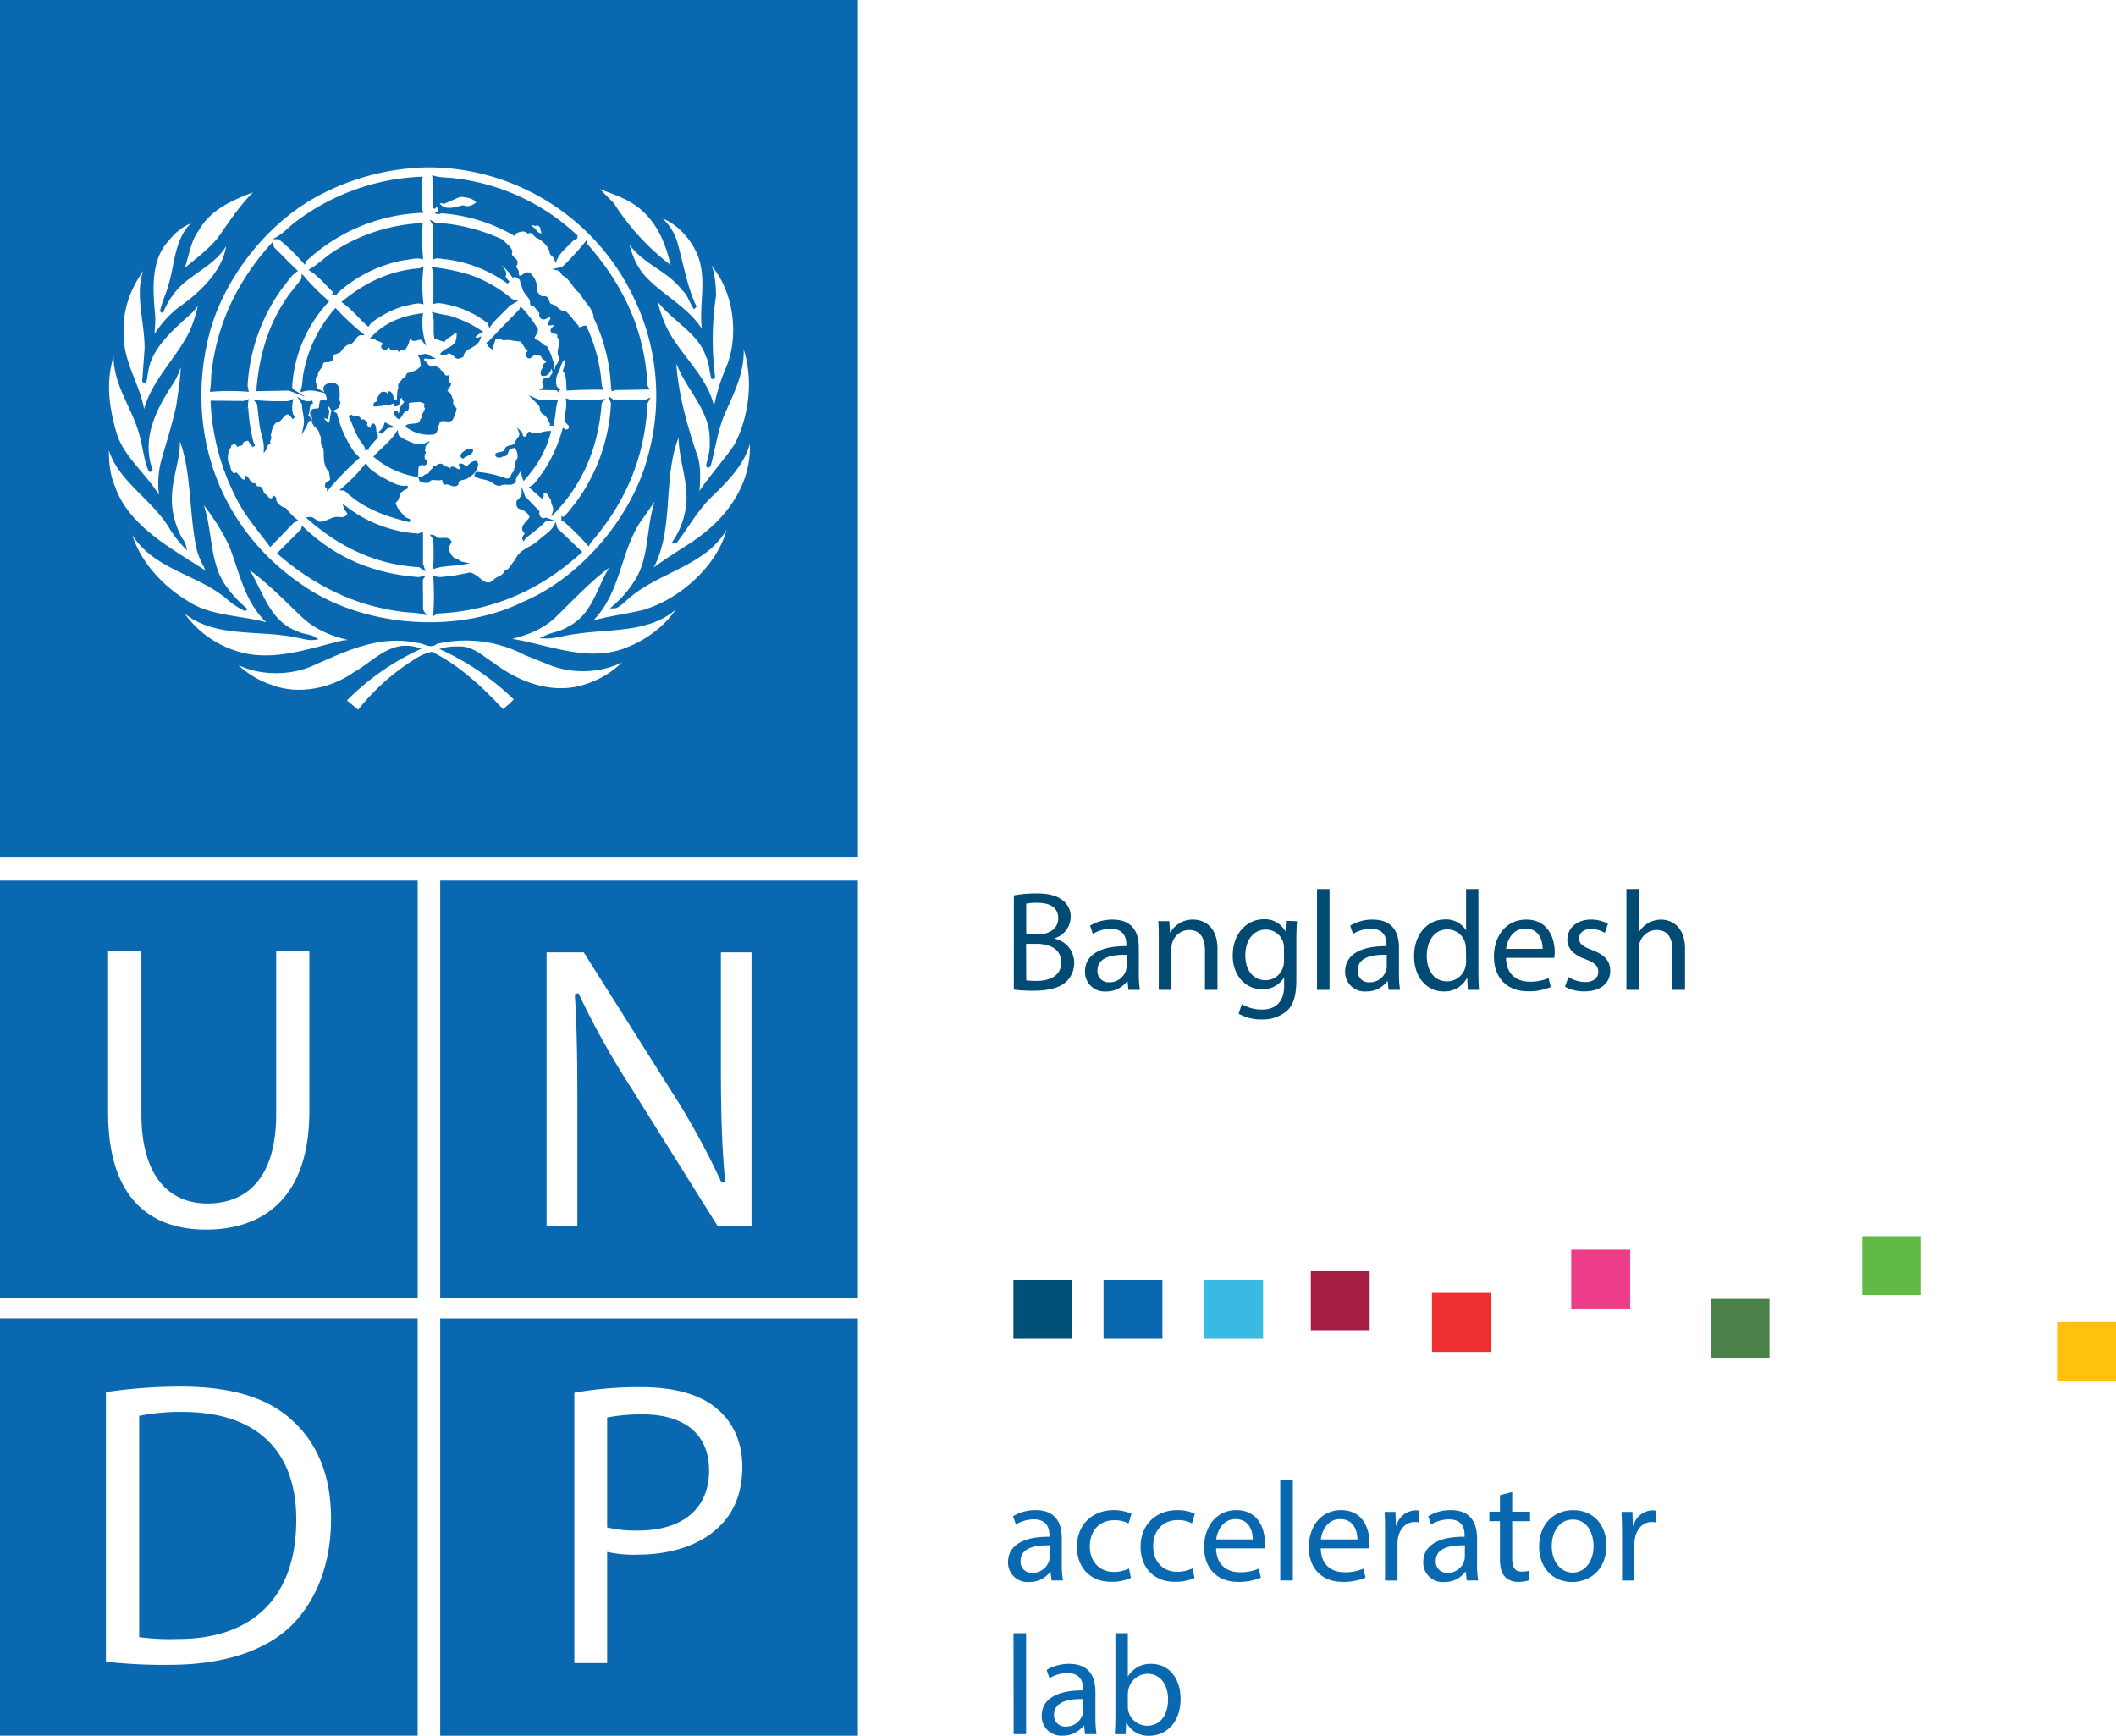 <svg xmlns="http://www.w3.org/2000/svg" viewBox="0 0 542.35 444.87"><defs><style>.cls-1{fill:#004a73;}.cls-2{fill:#0968b0;}.cls-3{fill:#005177;}.cls-4{fill:#39bae2;}.cls-5{fill:#a61d44;}.cls-6{fill:#ed302f;}.cls-7{fill:#ed3d89;}.cls-8{fill:#4a8249;}.cls-9{fill:#62ba46;}.cls-10{fill:#ffc10e;}.cls-11{fill:none;stroke:#0968b0;stroke-miterlimit:10;stroke-width:0.76px;}</style></defs><g id="Layer_2" data-name="Layer 2"><g id="Layer_1-2" data-name="Layer 1"><path class="cls-1" d="M259.87,229.49a30.79,30.79,0,0,1,5.79-.51c3.17,0,5.22.56,6.76,1.79a5.16,5.16,0,0,1,2,4.33,5.82,5.82,0,0,1-4.14,5.39v.07a6.33,6.33,0,0,1,5.05,6.16,6.67,6.67,0,0,1-2.07,4.92c-1.71,1.56-4.48,2.29-8.49,2.29a36,36,0,0,1-4.92-.3Zm3.16,10h2.88c3.36,0,5.33-1.74,5.33-4.11,0-2.88-2.2-4-5.39-4a13.59,13.59,0,0,0-2.82.22Zm0,11.77a17,17,0,0,0,2.67.15c3.28,0,6.31-1.21,6.31-4.78,0-3.35-2.89-4.73-6.35-4.73H263Z"/><path class="cls-1" d="M289.24,253.71l-.24-2.22h-.12a6.53,6.53,0,0,1-5.39,2.62,5,5,0,0,1-5.39-5.06c0-4.27,3.79-6.59,10.6-6.56v-.36c0-1.46-.4-4.08-4-4.08a8.79,8.79,0,0,0-4.58,1.31l-.73-2.11a10.86,10.86,0,0,1,5.78-1.56c5.42,0,6.72,3.67,6.72,7.2v6.6a25.73,25.73,0,0,0,.28,4.22Zm-.46-9c-3.5-.08-7.48.54-7.48,4a2.85,2.85,0,0,0,3,3.06,4.41,4.41,0,0,0,4.27-2.95,3.78,3.78,0,0,0,.18-1Z"/><path class="cls-1" d="M297,240.86c0-1.83,0-3.31-.13-4.77h2.84l.18,2.91H300a6.47,6.47,0,0,1,5.83-3.31c2.43,0,6.22,1.46,6.22,7.5v10.52h-3.2V243.55c0-2.84-1.06-5.2-4.08-5.2a4.55,4.55,0,0,0-4.3,3.27,4.5,4.5,0,0,0-.22,1.49v10.6H297Z"/><path class="cls-1" d="M332.42,236.09c-.07,1.27-.15,2.69-.15,4.84v10.23c0,4.05-.79,6.52-2.51,8a9.39,9.39,0,0,1-6.42,2.12,11.46,11.46,0,0,1-5.86-1.46l.8-2.44a10,10,0,0,0,5.18,1.37c3.27,0,5.68-1.7,5.68-6.15v-2h-.07a6.31,6.31,0,0,1-5.61,2.94c-4.38,0-7.5-3.7-7.5-8.59,0-6,3.88-9.35,7.92-9.35a5.89,5.89,0,0,1,5.52,3.05h.07l.15-2.65Zm-3.32,7a4.69,4.69,0,0,0-.17-1.46,4.63,4.63,0,0,0-4.49-3.39c-3.07,0-5.25,2.59-5.25,6.66,0,3.46,1.76,6.33,5.22,6.33a4.66,4.66,0,0,0,4.43-3.27,5.34,5.34,0,0,0,.26-1.71Z"/><path class="cls-1" d="M337.57,227.85h3.2v25.86h-3.2Z"/><path class="cls-1" d="M355.92,253.71l-.24-2.22h-.11a6.59,6.59,0,0,1-5.39,2.62,5,5,0,0,1-5.41-5.06c0-4.27,3.79-6.59,10.62-6.56v-.36c0-1.46-.41-4.08-4-4.08a8.78,8.78,0,0,0-4.6,1.31l-.72-2.11a10.86,10.86,0,0,1,5.78-1.56c5.39,0,6.72,3.67,6.72,7.2v6.6a25.73,25.73,0,0,0,.28,4.22Zm-.47-9c-3.5-.08-7.46.54-7.46,4a2.83,2.83,0,0,0,3,3.06,4.37,4.37,0,0,0,4.26-2.95,2.92,2.92,0,0,0,.19-1Z"/><path class="cls-1" d="M378.93,227.85v21.31c0,1.56.05,3.35.16,4.55h-2.88l-.15-3.05H376a6.54,6.54,0,0,1-6,3.45c-4.26,0-7.55-3.6-7.55-9,0-5.86,3.62-9.46,7.91-9.46a6,6,0,0,1,5.34,2.69h.07V227.85Zm-3.19,15.41a6.21,6.21,0,0,0-.15-1.35A4.71,4.71,0,0,0,371,238.2c-3.33,0-5.3,2.91-5.3,6.81,0,3.57,1.75,6.52,5.22,6.52a4.83,4.83,0,0,0,4.71-3.83,6,6,0,0,0,.15-1.38Z"/><path class="cls-1" d="M386,245.49c.07,4.32,2.84,6.12,6.05,6.12a11.61,11.61,0,0,0,4.87-.92l.55,2.3a14.45,14.45,0,0,1-5.86,1.08c-5.43,0-8.69-3.56-8.69-8.89s3.15-9.49,8.28-9.49c5.77,0,7.29,5.06,7.29,8.3a14.56,14.56,0,0,1-.1,1.5Zm9.39-2.3c0-2.05-.83-5.21-4.43-5.21-3.25,0-4.67,3-4.94,5.21Z"/><path class="cls-1" d="M402,250.43a8.44,8.44,0,0,0,4.24,1.28c2.32,0,3.42-1.16,3.42-2.62s-.91-2.37-3.27-3.24c-3.17-1.13-4.67-2.88-4.67-5,0-2.85,2.3-5.17,6.08-5.17a8.86,8.86,0,0,1,4.34,1.09l-.81,2.33a6.79,6.79,0,0,0-3.59-1c-1.91,0-3,1.1-3,2.4,0,1.46,1.05,2.11,3.35,3,3.08,1.16,4.63,2.69,4.63,5.32,0,3.09-2.4,5.27-6.6,5.27a10.21,10.21,0,0,1-5-1.19Z"/><path class="cls-1" d="M416.87,227.85h3.21v11h.07a6.14,6.14,0,0,1,2.29-2.26,6.72,6.72,0,0,1,3.3-.9c2.36,0,6.15,1.46,6.15,7.53v10.49h-3.22V243.59c0-2.84-1-5.24-4.07-5.24a4.63,4.63,0,0,0-4.31,3.2,4.32,4.32,0,0,0-.21,1.53v10.63h-3.21Z"/><path class="cls-2" d="M269.53,405.08l-.26-2.22h-.1a6.6,6.6,0,0,1-5.41,2.62,5,5,0,0,1-5.39-5.06c0-4.26,3.79-6.59,10.61-6.55v-.37c0-1.46-.4-4.08-4-4.08a8.77,8.77,0,0,0-4.59,1.31l-.73-2.11a10.87,10.87,0,0,1,5.8-1.57c5.39,0,6.69,3.68,6.69,7.21v6.6a24.61,24.61,0,0,0,.3,4.22Zm-.49-9c-3.48-.08-7.46.55-7.46,4a2.83,2.83,0,0,0,3,3.05,4.41,4.41,0,0,0,4.27-2.95,3.6,3.6,0,0,0,.16-1Z"/><path class="cls-2" d="M289.86,404.42a11.65,11.65,0,0,1-5.05,1c-5.33,0-8.78-3.6-8.78-9s3.71-9.37,9.47-9.37A10.64,10.64,0,0,1,290,388l-.73,2.47a7.52,7.52,0,0,0-3.72-.83c-4,0-6.22,3-6.22,6.67,0,4.07,2.61,6.58,6.12,6.58a9.11,9.11,0,0,0,3.93-.87Z"/><path class="cls-2" d="M306.18,404.42a11.76,11.76,0,0,1-5.07,1c-5.31,0-8.77-3.6-8.77-9s3.71-9.37,9.46-9.37a10.6,10.6,0,0,1,4.45.92l-.73,2.47a7.49,7.49,0,0,0-3.72-.83c-4,0-6.23,3-6.23,6.67,0,4.07,2.62,6.58,6.13,6.58a9.21,9.21,0,0,0,3.95-.87Z"/><path class="cls-2" d="M311.7,396.85c.08,4.33,2.84,6.12,6.05,6.12a11.54,11.54,0,0,0,4.88-.92l.55,2.3a14.28,14.28,0,0,1-5.86,1.09c-5.44,0-8.69-3.56-8.69-8.88s3.15-9.51,8.28-9.51c5.76,0,7.29,5.07,7.29,8.3a11.78,11.78,0,0,1-.11,1.5Zm9.4-2.3c0-2-.84-5.2-4.43-5.2-3.25,0-4.67,3-4.94,5.2Z"/><path class="cls-2" d="M328.14,379.22h3.22v25.86h-3.22Z"/><path class="cls-2" d="M338.52,396.85c.07,4.33,2.84,6.12,6.06,6.12a11.52,11.52,0,0,0,4.87-.92l.55,2.3a14.34,14.34,0,0,1-5.87,1.09c-5.43,0-8.67-3.56-8.67-8.88s3.13-9.51,8.28-9.51c5.76,0,7.27,5.07,7.27,8.3a14.56,14.56,0,0,1-.1,1.5Zm9.4-2.3c0-2-.84-5.2-4.44-5.2-3.24,0-4.66,3-4.93,5.2Z"/><path class="cls-2" d="M355,393c0-2.08,0-3.86-.13-5.5h2.8l.11,3.46h.14a5.27,5.27,0,0,1,4.88-3.86,3.71,3.71,0,0,1,.92.1v3a5.06,5.06,0,0,0-1.09-.1c-2.27,0-3.87,1.71-4.32,4.11a9.36,9.36,0,0,0-.12,1.49v9.4H355Z"/><path class="cls-2" d="M375.94,405.08l-.25-2.22h-.12a6.55,6.55,0,0,1-5.38,2.62,5,5,0,0,1-5.4-5.06c0-4.26,3.79-6.59,10.6-6.55v-.37c0-1.46-.39-4.08-4-4.08a8.85,8.85,0,0,0-4.59,1.31l-.72-2.11a10.8,10.8,0,0,1,5.78-1.57c5.41,0,6.72,3.68,6.72,7.21v6.6a24.68,24.68,0,0,0,.29,4.22Zm-.47-9c-3.5-.08-7.47.55-7.47,4a2.83,2.83,0,0,0,3,3.05,4.4,4.4,0,0,0,4.26-2.95,3.64,3.64,0,0,0,.18-1Z"/><path class="cls-2" d="M387.59,382.39v5.06h4.58v2.44h-4.58v9.51c0,2.18.62,3.42,2.39,3.42a7,7,0,0,0,1.86-.22L392,405a8,8,0,0,1-2.84.43,4.41,4.41,0,0,1-3.46-1.35c-.91-.95-1.25-2.51-1.25-4.59v-9.61h-2.72v-2.44h2.72v-4.22Z"/><path class="cls-2" d="M411.73,396.12c0,6.51-4.53,9.36-8.8,9.36-4.77,0-8.44-3.5-8.44-9.07,0-5.91,3.86-9.36,8.75-9.36C408.31,387.05,411.73,390.73,411.73,396.12Zm-14,.19c0,3.85,2.22,6.76,5.36,6.76s5.36-2.87,5.36-6.84c0-3-1.49-6.77-5.29-6.77S397.73,393,397.73,396.31Z"/><path class="cls-2" d="M415.75,393c0-2.08-.05-3.86-.15-5.5h2.81l.11,3.46h.15a5.27,5.27,0,0,1,4.89-3.86,3.59,3.59,0,0,1,.9.1v3a5.09,5.09,0,0,0-1.1-.1c-2.25,0-3.86,1.71-4.29,4.11a9.07,9.07,0,0,0-.16,1.49v9.4h-3.16Z"/><path class="cls-2" d="M259.77,418.6H263v25.87h-3.19Z"/><path class="cls-2" d="M278.11,444.47l-.25-2.22h-.1a6.62,6.62,0,0,1-5.41,2.61A5,5,0,0,1,267,439.8c0-4.26,3.8-6.59,10.6-6.55v-.37c0-1.46-.39-4.07-4-4.07a8.78,8.78,0,0,0-4.61,1.31l-.72-2.13a11.14,11.14,0,0,1,5.8-1.54c5.4,0,6.7,3.67,6.7,7.2v6.59a25.78,25.78,0,0,0,.29,4.23Zm-.47-9c-3.5-.07-7.47.55-7.47,4a2.83,2.83,0,0,0,3,3.05,4.39,4.39,0,0,0,4.26-2.94,3.65,3.65,0,0,0,.18-1Z"/><path class="cls-2" d="M285.75,444.47c.06-1.21.14-3,.14-4.55V418.6h3.19v11.08h.05a6.59,6.59,0,0,1,6-3.23c4.39,0,7.48,3.63,7.46,9,0,6.31-4,9.43-7.93,9.43a6.25,6.25,0,0,1-5.89-3.31h-.12l-.14,2.92Zm3.33-7.07a6.36,6.36,0,0,0,.12,1.17,5,5,0,0,0,4.82,3.75c3.37,0,5.37-2.74,5.37-6.78,0-3.53-1.84-6.55-5.26-6.55a5.13,5.13,0,0,0-4.89,3.93,7.56,7.56,0,0,0-.16,1.31Z"/><rect class="cls-3" x="259.75" y="328.01" width="15.09" height="15.09"/><rect class="cls-2" x="282.85" y="328.01" width="15.09" height="15.09"/><rect class="cls-4" x="308.65" y="328.01" width="15.09" height="15.09"/><rect class="cls-5" x="335.98" y="325.83" width="15.08" height="15.09"/><rect class="cls-6" x="367.03" y="331.39" width="15.08" height="15.09"/><rect class="cls-7" x="402.73" y="320.29" width="15.11" height="15.09"/><rect class="cls-8" x="438.45" y="332.91" width="15.09" height="15.08"/><rect class="cls-9" x="477.33" y="316.83" width="15.08" height="15.09"/><rect class="cls-10" x="527.25" y="338.83" width="15.1" height="15.08"/><path class="cls-2" d="M.38,332.26h106.3V226.06H.38Zm79.29-47.34c0,21.77-11.48,30.62-26.86,30.62-14.52,0-25.48-8.21-25.48-30.31V243.46h9.29v42.08c0,15.78,7,22.54,16.53,22.54,10.41,0,17.26-6.95,17.26-22.54V243.46h9.26Z"/><path class="cls-11" d="M.38,332.26h106.3V226.06H.38Zm79.29-47.34c0,21.77-11.48,30.62-26.86,30.62-14.52,0-25.48-8.21-25.48-30.31V243.46h9.29v42.08c0,15.78,7,22.54,16.53,22.54,10.41,0,17.26-6.95,17.26-22.54V243.46h9.26Z"/><path class="cls-2" d="M113.21,332.26H219.5V226.05H113.21ZM193,314.63h-9.27l-22.53-36A207.89,207.89,0,0,1,148.05,255l-.32.1c.55,9,.64,17.47.64,29.25v30.31h-8.65V243.71h10.11l22.65,35.88a192.91,192.91,0,0,1,12.64,23l.32-.09c-.85-9.47-1.05-18.09-1.05-29V243.71H193Z"/><path class="cls-11" d="M113.21,332.26H219.5V226.05H113.21ZM193,314.63h-9.27l-22.53-36A207.89,207.89,0,0,1,148.05,255l-.32.1c.55,9,.64,17.47.64,29.25v30.31h-8.65V243.71h10.11l22.65,35.88a192.91,192.91,0,0,1,12.64,23l.32-.09c-.85-9.47-1.05-18.09-1.05-29V243.71H193Z"/><path class="cls-2" d="M113.21,444.49H219.5V338.27H113.21Zm71.85-53.4c-4.85,5.12-12.75,7.76-21.68,7.76a31.33,31.33,0,0,1-7.38-.62v28.4h-9.17v-70a94.53,94.53,0,0,1,17.58-1.48c9.07,0,15.7,2.1,19.91,5.89,3.89,3.36,6.32,8.52,6.32,14.84s-1.9,11.46-5.58,15.17"/><path class="cls-11" d="M113.21,444.49H219.5V338.27H113.21Zm71.85-53.4c-4.85,5.12-12.75,7.76-21.68,7.76a31.33,31.33,0,0,1-7.38-.62v28.4h-9.17v-70a94.53,94.53,0,0,1,17.58-1.48c9.07,0,15.7,2.1,19.91,5.89,3.89,3.36,6.32,8.52,6.32,14.84S188.74,387.38,185.06,391.09Z"/><path class="cls-2" d="M164.62,362.88a46.31,46.31,0,0,0-8.62.74v27.56a31,31,0,0,0,7.58.73c11.15,0,17.78-5.46,17.78-15s-6.63-14-16.74-14"/><path class="cls-11" d="M164.62,362.88a46.31,46.31,0,0,0-8.62.74v27.56a31,31,0,0,0,7.58.73c11.15,0,17.78-5.46,17.78-15S174.73,362.88,164.62,362.88Z"/><path class="cls-2" d="M.38,444.48H106.67V338.26H.38ZM75,416.86c-6.76,6.63-17.69,10.21-31.5,10.21a128.34,128.34,0,0,1-16.73-.84V356.46A132.8,132.8,0,0,1,46.37,355c13.17,0,22.52,2.95,28.75,8.74,6.41,5.8,10.11,14.11,10.11,25.57s-3.7,21-10.21,27.57"/><path class="cls-11" d="M.38,444.48H106.67V338.26H.38ZM75,416.86c-6.76,6.63-17.69,10.21-31.5,10.21a128.34,128.34,0,0,1-16.73-.84V356.46A132.8,132.8,0,0,1,46.37,355c13.17,0,22.52,2.95,28.75,8.74,6.41,5.8,10.11,14.11,10.11,25.57S81.53,410.34,75,416.86Z"/><path class="cls-2" d="M46.79,362.26a51.88,51.88,0,0,0-10.74.94v56.08a59.51,59.51,0,0,0,9.27.42c19.58.11,30.23-10.94,30.23-30.09.09-16.94-9.39-27.35-28.76-27.35"/><path class="cls-11" d="M46.79,362.26a51.88,51.88,0,0,0-10.74.94v56.08a59.51,59.51,0,0,0,9.27.42c19.58.11,30.23-10.94,30.23-30.09C75.64,372.67,66.16,362.26,46.79,362.26Z"/><path class="cls-2" d="M137.21,102.47l.91.9c.91.62.29,1.94,1.25,2.46,1.13.59,1.54,1.9,2.06,2.89a2.63,2.63,0,0,0,.24-.86c.42-1.59.36-3.4.85-5-1.75.08-3.77.27-5.31-.41"/><path class="cls-11" d="M137.21,102.47l.91.9c.91.62.29,1.94,1.25,2.46,1.13.59,1.54,1.9,2.06,2.89a2.63,2.63,0,0,0,.24-.86c.42-1.59.36-3.4.85-5C140.77,103,138.75,103.15,137.21,102.47Z"/><path class="cls-2" d="M118.62,117.13c.72-.74,2.2-.7,2.26-1.75-1-.15-1.54.4-2.26,1-.07.23-.41.64,0,.79"/><path class="cls-11" d="M118.62,117.13c.72-.74,2.2-.7,2.26-1.75-1-.15-1.54.4-2.26,1C118.55,116.57,118.21,117,118.62,117.13Z"/><path class="cls-2" d="M107.32,137.15a33.93,33.93,0,0,1-18.84-7.06c.19.7,1.11,1.14.86,2a2.51,2.51,0,0,1-2.35.8c-1.66-.28-2.89,1-4.46,1.15-1.43.44-1.93-1.31-3.26-1.15C87.4,140,96.69,144.42,107.55,145l.82.55-.33-1v-7.71Z"/><path class="cls-11" d="M107.32,137.15a33.93,33.93,0,0,1-18.84-7.06c.19.7,1.11,1.14.86,2a2.51,2.51,0,0,1-2.35.8c-1.66-.28-2.89,1-4.46,1.15-1.43.44-1.93-1.31-3.26-1.15C87.4,140,96.69,144.42,107.55,145l.82.55-.33-1v-7.71Z"/><path class="cls-2" d="M79.28,107.52c.08-.52-.7-.67-.62-1.19.57-1.08,0-2.83,1.47-3.31a3.35,3.35,0,0,1-2.81-.25l.44.69c0,1.94.82,3.77.42,5.72.31-.55.4-1.31,1.1-1.66"/><path class="cls-11" d="M79.28,107.52c.08-.52-.7-.67-.62-1.19.57-1.08,0-2.83,1.47-3.31a3.35,3.35,0,0,1-2.81-.25l.44.69c0,1.94.82,3.77.42,5.72C78.49,108.63,78.58,107.87,79.28,107.52Z"/><path class="cls-2" d="M82.32,103l-.24,1.56c-.35.89-1.5.23-2,.83s0,1.2.34,1.68c-.79,1.87,1.85,2.44,1.83,4.14.81,1-.12,2.57,1,3.51.27,1.89-.26,4.46,1.41,6l.3,1.82c.34,1.24-1.5.92-1.26,2,.34-.18.43.29.47.41v0a76.17,76.17,0,0,1,7.49-7.66l-1.1-1.11a29.11,29.11,0,0,1-4.51-10l-.83-.44a21.31,21.31,0,0,0-.42,2.6l-.29.36c-.63,0-1-.53-1.52-.86-.11-.32-.45-.84,0-1.11a1,1,0,0,1,.71.21c.25-.33.13-.79.29-1.2.09-.69-.52-1.35-.09-2,.56-.06,1,.6,1.2,1,.57.17,1-.29,1.47-.49,0-.5.69-1.18-.06-1.46a7.06,7.06,0,0,0-.06-3.45c-.33-1-1.4-.79-2.2-.71-2.36.77.37,2.55-.21,4-.32.84-1.18,0-1.8.4"/><path class="cls-11" d="M82.32,103l-.24,1.56c-.35.89-1.5.23-2,.83s0,1.2.34,1.68c-.79,1.87,1.85,2.44,1.83,4.14.81,1-.12,2.57,1,3.51.27,1.89-.26,4.46,1.41,6l.3,1.82c.34,1.24-1.5.92-1.26,2,.34-.18.43.29.47.41v0a76.17,76.17,0,0,1,7.49-7.66l-1.1-1.11a29.11,29.11,0,0,1-4.51-10l-.83-.44a21.31,21.31,0,0,0-.42,2.6l-.29.36c-.63,0-1-.53-1.52-.86-.11-.32-.45-.84,0-1.11a1,1,0,0,1,.71.21c.25-.33.13-.79.29-1.2.09-.69-.52-1.35-.09-2,.56-.06,1,.6,1.2,1,.57.17,1-.29,1.47-.49,0-.5.69-1.18-.06-1.46a7.06,7.06,0,0,0-.06-3.45c-.33-1-1.4-.79-2.2-.71-2.36.77.37,2.55-.21,4C83.8,103.46,82.94,102.67,82.32,103Z"/><path class="cls-2" d="M143.23,69c.61.15.79.88,1.2,1.31,2.13,1.14,2.68,3.42,4.56,4.7,1,2.19,3.47,3.89,3.55,6.4A45.8,45.8,0,0,1,157,99.52l-.23.35a1,1,0,0,0,.69-.27l8.42-.14c-.55-.81-.31-2-.46-3-1.1-13-6.66-24.11-15.38-33.92a65.69,65.69,0,0,1-5.8,6.26Z"/><path class="cls-11" d="M143.23,69c.61.15.79.88,1.2,1.31,2.13,1.14,2.68,3.42,4.56,4.7,1,2.19,3.47,3.89,3.55,6.4A45.8,45.8,0,0,1,157,99.52l-.23.35a1,1,0,0,0,.69-.27l8.42-.14c-.55-.81-.31-2-.46-3-1.1-13-6.66-24.11-15.38-33.92a65.69,65.69,0,0,1-5.8,6.26Z"/><path class="cls-2" d="M157.19,102.88l-.49-.35.28.79a46.87,46.87,0,0,1-9.26,25.92c-1.08,1.28-2.08,2.86-3.45,3.77a59.84,59.84,0,0,1,6.53,6.39L151,139c8.93-10.2,14-22,14.57-35.65l.35-.7-.44.21Z"/><path class="cls-11" d="M157.19,102.88l-.49-.35.28.79a46.87,46.87,0,0,1-9.26,25.92c-1.08,1.28-2.08,2.86-3.45,3.77a59.84,59.84,0,0,1,6.53,6.39L151,139c8.93-10.2,14-22,14.57-35.65l.35-.7-.44.21Z"/><path class="cls-2" d="M111.42,145.35c2.16-.72,4.67-.61,7-1a2.41,2.41,0,0,1-1.28-.76c-1.37-.09-2-1.51-2.46-2.59-.2-.79.32-1.44.65-2.11-.58-1.2-2.4-.32-3.45-.75-.3-.23-.49-.59-.91-.64l.45.64a61.77,61.77,0,0,1,0,7.2"/><path class="cls-11" d="M111.42,145.35c2.16-.72,4.67-.61,7-1a2.41,2.41,0,0,1-1.28-.76c-1.37-.09-2-1.51-2.46-2.59-.2-.79.32-1.44.65-2.11-.58-1.2-2.4-.32-3.45-.75-.3-.23-.49-.59-.91-.64l.45.64A61.77,61.77,0,0,1,111.42,145.35Z"/><path class="cls-2" d="M142.32,134.84c-.82,1.61-2.63,2.63-4,3.87-1.89,1.89-5,2.29-5.95,5-1,.93-1.38,2.39-2.8,2.92-.54,1.41-2,1.31-2.88,2.34-2.45,2.19-4-1.4-6.25-1.85L116,148c-1.53,0-3.08.55-4.55.07a70,70,0,0,1,0,9.16l.57-.36c14.08-.6,26.23-5.94,36.66-15.41l-6.17-5.87Z"/><path class="cls-11" d="M142.32,134.84c-.82,1.61-2.63,2.63-4,3.87-1.89,1.89-5,2.29-5.95,5-1,.93-1.38,2.39-2.8,2.92-.54,1.41-2,1.31-2.88,2.34-2.45,2.19-4-1.4-6.25-1.85L116,148c-1.53,0-3.08.55-4.55.07a70,70,0,0,1,0,9.16l.57-.36c14.08-.6,26.23-5.94,36.66-15.41l-6.17-5.87Z"/><path class="cls-2" d="M120.59,70.88a53,53,0,0,0-9.42-2l.3.64,0,7.92.75-.16a25.71,25.71,0,0,1,13.13,5.36l.19.6c1.33-1.83,3.3-3.42,4.86-5.17l1.46-.85L131.1,77a34.24,34.24,0,0,0-10.51-6.08"/><path class="cls-11" d="M120.59,70.88a53,53,0,0,0-9.42-2l.3.64,0,7.92.75-.16a25.71,25.71,0,0,1,13.13,5.36l.19.6c1.33-1.83,3.3-3.42,4.86-5.17l1.46-.85L131.1,77A34.24,34.24,0,0,0,120.59,70.88Z"/><path class="cls-2" d="M108,148.5l.28-.43-.9.23C96,147.51,86,143.49,77.61,135.46l-.07.35-6,6c9.1,7.89,19.4,13,31.14,14.56,1.88.32,4,.15,5.81.71l-.42-.71Z"/><path class="cls-11" d="M108,148.5l.28-.43-.9.23C96,147.51,86,143.49,77.61,135.46l-.07.35-6,6c9.1,7.89,19.4,13,31.14,14.56,1.88.32,4,.15,5.81.71l-.42-.71Z"/><path class="cls-2" d="M77.61,71.64l-3.15,4c-5.17,7.1-7.63,15.3-8.36,24.23l8-.14.76.29c-.33-.21-.24-.56-.36-.84a35.26,35.26,0,0,1,9.32-21.93,58.92,58.92,0,0,1-6.17-6.17Z"/><path class="cls-11" d="M77.61,71.64l-3.15,4c-5.17,7.1-7.63,15.3-8.36,24.23l8-.14.76.29c-.33-.21-.24-.56-.36-.84a35.26,35.26,0,0,1,9.32-21.93,58.92,58.92,0,0,1-6.17-6.17Z"/><path class="cls-2" d="M66.26,103.46l.63,5.38c.27,2.07,1.16,4,1.11,6.09.33-.44.12-1.31.91-1.39-.31-.65.61-1.2.09-1.76.27-1.4.43-2.82,1.67-3.85,1.48-.06,1.6-2,3.08-2.1.77,0,1.23,1,1.56,1.34-1-1.14-.88-3-.64-4.29l-.65.3a72.84,72.84,0,0,1-8.13-.2Z"/><path class="cls-11" d="M66.26,103.46l.63,5.38c.27,2.07,1.16,4,1.11,6.09.33-.44.12-1.31.91-1.39-.31-.65.61-1.2.09-1.76.27-1.4.43-2.82,1.67-3.85,1.48-.06,1.6-2,3.08-2.1.77,0,1.23,1,1.56,1.34-1-1.14-.88-3-.64-4.29l-.65.3a72.84,72.84,0,0,1-8.13-.2Z"/><path class="cls-2" d="M86,79.5a34.19,34.19,0,0,0-7.84,16.17c-.33,1.4-.15,3-.71,4.35a7.23,7.23,0,0,1,3.65-.15c-.67-.35-.12-1.19-.51-1.65-.08-.73-.18-1.65.51-2.12-.09-1.19,1.19-1.81,1.33-2.88.31-1.23,1.71-.41,2.38-1.06.44-.23,0-.64,0-1,.59-.79,1.5-.76,2.2-1.19A6.4,6.4,0,0,1,89,88c1.76.06,1.79-2.39,3.45-2.46a69.32,69.32,0,0,1-6.47-6"/><path class="cls-11" d="M86,79.5a34.19,34.19,0,0,0-7.84,16.17c-.33,1.4-.15,3-.71,4.35a7.23,7.23,0,0,1,3.65-.15c-.67-.35-.12-1.19-.51-1.65-.08-.73-.18-1.65.51-2.12-.09-1.19,1.19-1.81,1.33-2.88.31-1.23,1.71-.41,2.38-1.06.44-.23,0-.64,0-1,.59-.79,1.5-.76,2.2-1.19A6.4,6.4,0,0,1,89,88c1.76.06,1.79-2.39,3.45-2.46A69.32,69.32,0,0,1,86,79.5Z"/><path class="cls-2" d="M102.3,126.23a5.52,5.52,0,0,1,2.19-1.42c-2.59.52-4.89-1.35-7.1-2.37-1.25-.94-2.89-1.7-3.65-3.11a42.08,42.08,0,0,1-5.8,6c.89.06,1.4,1,2.15,1.49,4.38,3.65,9.84,5.4,14.94,6.66l-1.42-.65c-1-1.2-2.54-2.59-2.59-4.25,1-.37.92-1.53,1.28-2.32"/><path class="cls-11" d="M102.3,126.23a5.52,5.52,0,0,1,2.19-1.42c-2.59.52-4.89-1.35-7.1-2.37-1.25-.94-2.89-1.7-3.65-3.11a42.08,42.08,0,0,1-5.8,6c.89.06,1.4,1,2.15,1.49,4.38,3.65,9.84,5.4,14.94,6.66l-1.42-.65c-1-1.2-2.54-2.59-2.59-4.25C102.06,128.18,101.94,127,102.3,126.23Z"/><path class="cls-2" d="M134.26,138l.41-.54a39.06,39.06,0,0,0,5.2-4.35h.21c-.36-.13-.78.23-1.21.05a1.86,1.86,0,0,1-1-2l-3.59-3.71-.2-.56a5.21,5.21,0,0,1-1.32,1.68c0,.45-.15,1.15.41,1.48,1.17.37,2.7,1.14,2.94,2.51-.46,1.28-2.92,2.44-1.4,3.85.49.71-.68,1-.49,1.54"/><path class="cls-11" d="M134.26,138l.41-.54a39.06,39.06,0,0,0,5.2-4.35h.21c-.36-.13-.78.23-1.21.05a1.86,1.86,0,0,1-1-2l-3.59-3.71-.2-.56a5.21,5.21,0,0,1-1.32,1.68c0,.45-.15,1.15.41,1.48,1.17.37,2.7,1.14,2.94,2.51-.46,1.28-2.92,2.44-1.4,3.85C135.24,137.16,134.07,137.41,134.26,138Z"/><path class="cls-2" d="M137.48,84.4a34.14,34.14,0,0,0-3.93-5.2l-.14.35c-2.69,2.81-5.64,5.7-8.21,8.56A2,2,0,0,0,126,89c.11-.71.49-1.31.55-2,.69-1,1.77-.36,2.66-.15,1.41-.32,2.71.31,4.15.29,1.06.53,1.14,1.87,2.1,2.4.28.37.06.81-.29,1.1.29,2.19,1.36-.58,2.47-.06.45.18,1,.13,1.4.61.18.9,1.28.73,1.34,1.61-.09.43-.56.56-.86.79.27.87-.89,1.43-.48,2.36,1.68.33,1.74-1.64,2.53-2.51a16,16,0,0,0-1.63-4.4c-1-.21-1.55-1.34-2.51-1.56-1.87-.72.28-1.89.06-3"/><path class="cls-11" d="M137.48,84.4a34.14,34.14,0,0,0-3.93-5.2l-.14.35c-2.69,2.81-5.64,5.7-8.21,8.56A2,2,0,0,0,126,89c.11-.71.49-1.31.55-2,.69-1,1.77-.36,2.66-.15,1.41-.32,2.71.31,4.15.29,1.06.53,1.14,1.87,2.1,2.4.28.37.06.81-.29,1.1.29,2.19,1.36-.58,2.47-.06.45.18,1,.13,1.4.61.18.9,1.28.73,1.34,1.61-.09.43-.56.56-.86.79.27.87-.89,1.43-.48,2.36,1.68.33,1.74-1.64,2.53-2.51a16,16,0,0,0-1.63-4.4c-1-.21-1.55-1.34-2.51-1.56C135.55,86.68,137.7,85.51,137.48,84.4Z"/><path class="cls-2" d="M113.29,122.58c.75.15.22,1,.78,1.26,1.19-.38,2.1,1,3.07.15-.06-1.38,1.48-1.26,2.33-1.61,1.31-.78,2.82-1.84,2.67-3.59l-.2-.26c-.91,0-1.38.7-2.06,1.25s-1.23-.87-1.9-.55c0,.14.18.2.3.26a.65.65,0,0,1,0,.85c-1,.91-1.46-.43-2.4-.35v.35c0,.2-.06.52-.35.41-.58-1-1.78-.61-2.37-1.47a.85.85,0,0,0-1,.29c-.21.44-1.14,0-.92.71-.73.26-.81,1-1.34,1.51-.9-.14-1.3.89-2.16.86.09.17,0,.46.28.48a2.81,2.81,0,0,0,1.67.22c.9-1.4,2.35-.24,3.58-.77"/><path class="cls-11" d="M113.29,122.58c.75.15.22,1,.78,1.26,1.19-.38,2.1,1,3.07.15-.06-1.38,1.48-1.26,2.33-1.61,1.31-.78,2.82-1.84,2.67-3.59l-.2-.26c-.91,0-1.38.7-2.06,1.25s-1.23-.87-1.9-.55c0,.14.18.2.3.26a.65.65,0,0,1,0,.85c-1,.91-1.46-.43-2.4-.35v.35c0,.2-.06.52-.35.41-.58-1-1.78-.61-2.37-1.47a.85.85,0,0,0-1,.29c-.21.44-1.14,0-.92.71-.73.26-.81,1-1.34,1.51-.9-.14-1.3.89-2.16.86.09.17,0,.46.28.48a2.81,2.81,0,0,0,1.67.22C110.61,122,112.06,123.11,113.29,122.58Z"/><path class="cls-2" d="M144.49,110.24a38.2,38.2,0,0,1-5.12,11.15c-1,1.22-1.9,2.92-3.16,3.56l2.66,2.34c.16-.15.07-.39.09-.59,0-.36.18-.76.61-.7,1.29,0,1.32,1.34,2.06,2-.15,1.11.8,2,.5,3,7.35-7.77,11-17.28,11.71-27.82l.4-.46c-2.63.26-5.39.08-8.12.12l-.64-.22c.18,1.79-.31,3.51-.42,5.26l1,1a1.07,1.07,0,0,1-.21,1.34,1.13,1.13,0,0,1-1.34-.08"/><path class="cls-11" d="M144.49,110.24a38.2,38.2,0,0,1-5.12,11.15c-1,1.22-1.9,2.92-3.16,3.56l2.66,2.34c.16-.15.07-.39.09-.59,0-.36.18-.76.61-.7,1.29,0,1.32,1.34,2.06,2-.15,1.11.8,2,.5,3,7.35-7.77,11-17.28,11.71-27.82l.4-.46c-2.63.26-5.39.08-8.12.12l-.64-.22c.18,1.79-.31,3.51-.42,5.26l1,1a1.07,1.07,0,0,1-.21,1.34A1.13,1.13,0,0,1,144.49,110.24Z"/><path class="cls-2" d="M113.37,90.62c.67.38,1.06-.32,1.61-.47a3.62,3.62,0,0,1,2,1.32c.52.23,1-.09,1.47-.26.33-2.43,3.37-2.08,4.27-4.35l-.55.2c-.23-.33-.82-.18-.8-.71A6,6,0,0,1,123.1,85a29.53,29.53,0,0,0-8.32-3.8,28.84,28.84,0,0,1-3.52-.7c.56,1.67.07,4.12.41,6l2.1.71c.62-1,2-1.24,2.56-2.2.38-.31.81,0,1.1.36a5.93,5.93,0,0,1-.35,2.34c-.78,1.57-2.65,1.77-3.71,2.91"/><path class="cls-11" d="M113.37,90.62c.67.38,1.06-.32,1.61-.47a3.62,3.62,0,0,1,2,1.32c.52.23,1-.09,1.47-.26.33-2.43,3.37-2.08,4.27-4.35l-.55.2c-.23-.33-.82-.18-.8-.71A6,6,0,0,1,123.1,85a29.53,29.53,0,0,0-8.32-3.8,28.84,28.84,0,0,1-3.52-.7c.56,1.67.07,4.12.41,6l2.1.71c.62-1,2-1.24,2.56-2.2.38-.31.81,0,1.1.36a5.93,5.93,0,0,1-.35,2.34C116.3,89.28,114.43,89.48,113.37,90.62Z"/><path class="cls-2" d="M132.16,120.13c.12,1-1.06,1.41-.91,2.37a2.06,2.06,0,0,1-1.6.49,27.71,27.71,0,0,0-7.3-1.66.49.49,0,0,0-.35.55c1,.56,2.32.58,3.45,1.05,1,.27,1.66,1.49,2.91,1.12,1-.59,2.8.35,3.5-.77-.12-1.08.83-1.87,1.29-2.8l.35-.09c.58.62.56,1.52.82,2.2.83-.88,1.47-1.84,2.19-2.74a26.13,26.13,0,0,0,4.26-9,8.48,8.48,0,0,0-2.3.41c-.85-.06-1.87.43-2.6-.15-.26-.23-.45.13-.42.36-.29.43-.57,1-1.24.79s-.55-.79-.71-1.21a2.88,2.88,0,0,1-.15.9,9.2,9.2,0,0,0-1.25,2c-.62.66-1.61.43-2.26,1-.11,1.4-1.65,1.1-2.52,1.55-.07.17.13.2.22.35a1.14,1.14,0,0,0,1.25-.29c1.24.32,1-1.23,1.67-1.75.6-.1,1.21-.62,1.84-.21a4.11,4.11,0,0,1,.7,3c-.7.7-.35,1.84-.84,2.65"/><path class="cls-11" d="M132.16,120.13c.12,1-1.06,1.41-.91,2.37a2.06,2.06,0,0,1-1.6.49,27.71,27.71,0,0,0-7.3-1.66.49.49,0,0,0-.35.55c1,.56,2.32.58,3.45,1.05,1,.27,1.66,1.49,2.91,1.12,1-.59,2.8.35,3.5-.77-.12-1.08.83-1.87,1.29-2.8l.35-.09c.58.62.56,1.52.82,2.2.83-.88,1.47-1.84,2.19-2.74a26.13,26.13,0,0,0,4.26-9,8.48,8.48,0,0,0-2.3.41c-.85-.06-1.87.43-2.6-.15-.26-.23-.45.13-.42.36-.29.43-.57,1-1.24.79s-.55-.79-.71-1.21a2.88,2.88,0,0,1-.15.9,9.2,9.2,0,0,0-1.25,2c-.62.66-1.61.43-2.26,1-.11,1.4-1.65,1.1-2.52,1.55-.07.17.13.2.22.35a1.14,1.14,0,0,0,1.25-.29c1.24.32,1-1.23,1.67-1.75.6-.1,1.21-.62,1.84-.21a4.11,4.11,0,0,1,.7,3C132.3,118.18,132.65,119.32,132.16,120.13Z"/><path class="cls-2" d="M93.25,107.93c-.3-.15-.33-.12-.56.15-.15,0-.33,0-.44-.06,0-1.67-1.87-.67-2.57-1.55.83,1.52,1.25,3.23,2.1,4.76.51,1.34,1.69,2.39,2.23,3.7a21.43,21.43,0,0,1,2.45-2.85,1.58,1.58,0,0,0-.26-1.14c-.28-.62,0-1.49-.51-2-.75.26.27,1,0,1.46a.46.46,0,0,1-.7-.35,1.87,1.87,0,0,1-1.39-1.31c.54-.35-.16-.5-.3-.79"/><path class="cls-11" d="M93.25,107.93c-.3-.15-.33-.12-.56.15-.15,0-.33,0-.44-.06,0-1.67-1.87-.67-2.57-1.55.83,1.52,1.25,3.23,2.1,4.76.51,1.34,1.69,2.39,2.23,3.7a21.43,21.43,0,0,1,2.45-2.85,1.58,1.58,0,0,0-.26-1.14c-.28-.62,0-1.49-.51-2-.75.26.27,1,0,1.46a.46.46,0,0,1-.7-.35,1.87,1.87,0,0,1-1.39-1.31C94.09,108.37,93.39,108.22,93.25,107.93Z"/><path class="cls-2" d="M98.85,108.78a4.07,4.07,0,0,1-1.19,1.89l.1.06c.69-.5,1.17-1.4,2.09-1.46Z"/><path class="cls-11" d="M98.85,108.78a4.07,4.07,0,0,1-1.19,1.89l.1.06c.69-.5,1.17-1.4,2.09-1.46Z"/><path class="cls-2" d="M96.25,117a22.34,22.34,0,0,0,10.53,4.84c.2-.78-.12-1.77.28-2.45s1.1-.62,1.67-.5a.48.48,0,0,0,.34-.75c-.84-.18-.45-1.11-.75-1.63,0-.3.52-.24.41-.63-.57-.46.29-1-.2-1.48a4.44,4.44,0,0,0,.37-.38c-1.76.75-3.64-.33-5.2-1-.76-.44-1.86-.88-2-1.81-1.26,2-3.65,3.91-5.4,5.81"/><path class="cls-11" d="M96.25,117a22.34,22.34,0,0,0,10.53,4.84c.2-.78-.12-1.77.28-2.45s1.1-.62,1.67-.5a.48.48,0,0,0,.34-.75c-.84-.18-.45-1.11-.75-1.63,0-.3.52-.24.41-.63-.57-.46.29-1-.2-1.48a4.44,4.44,0,0,0,.37-.38c-1.76.75-3.64-.33-5.2-1-.76-.44-1.86-.88-2-1.81C100.39,113.27,98,115.14,96.25,117Z"/><path class="cls-2" d="M111.26,53.43a1.17,1.17,0,0,1,.27-.7c.41-.24.77.11.92.4s.22,1.11-.12,1.35c.34.06.51-.2.83-.2a43.53,43.53,0,0,1,18.45,5.6v-.14c1.13-.56,2.59-1.28,3.76-.29,1.4-.53,1.67,1.19,2.81,1.39,1.37.82,2.91,2.34,3.1,4,.24.52,1.07.9,1.19,1.45.94-2,2.8-3.38,4.42-5.1l1-.42a54.61,54.61,0,0,0-31-14.65c-1.88-.32-3.92-.15-5.7-.69a39.14,39.14,0,0,1,.08,8m26.3,3.91a1.74,1.74,0,0,1,1.31,1c-.15.67.61,1.23.16,1.75-1.59.42-1.73-1.37-3-1.81a1.25,1.25,0,0,1-.2-.84c.55-.67,1.08.43,1.69-.15M112.45,52c.26-.46.92-.29,1.28-.14l4.19-1.81c1.71.15,3.57.35,4.56,1.75V52c-1,.88-2.4,1.59-3.79,1-1.93.39-4.62,1.49-6.18-.5-.06-.14-.21-.35-.06-.5"/><path class="cls-11" d="M111.26,53.43a1.17,1.17,0,0,1,.27-.7c.41-.24.77.11.92.4s.22,1.11-.12,1.35c.34.06.51-.2.83-.2a43.53,43.53,0,0,1,18.45,5.6v-.14c1.13-.56,2.59-1.28,3.76-.29,1.4-.53,1.67,1.19,2.81,1.39,1.37.82,2.91,2.34,3.1,4,.24.52,1.07.9,1.19,1.45.94-2,2.8-3.38,4.42-5.1l1-.42a54.61,54.61,0,0,0-31-14.65c-1.88-.32-3.92-.15-5.7-.69A39.14,39.14,0,0,1,111.26,53.43Zm26.3,3.91a1.74,1.74,0,0,1,1.31,1c-.15.67.61,1.23.16,1.75-1.59.42-1.73-1.37-3-1.81a1.25,1.25,0,0,1-.2-.84C136.42,56.82,137,57.92,137.56,57.34ZM112.45,52c.26-.46.92-.29,1.28-.14l4.19-1.81c1.71.15,3.57.35,4.56,1.75V52c-1,.88-2.4,1.59-3.79,1-1.93.39-4.62,1.49-6.18-.5C112.45,52.38,112.3,52.17,112.45,52Z"/><path class="cls-2" d="M.38,219.39H219.51V.38H.38Zm188-104.95c-3.08,4.35-6.78,8.41-9.62,12.85.32-3.51.74-7.82-.64-11.15-2.37-7.16-4.45-14.43-5.11-22.28l.08-3c1.79,8,9.67,13.55,9.17,22.54.19,2.18-.51,4-.9,5.94l.15.16.34-.41c1.19-4.4,1.76-9,3.58-13.16C188,100,191.26,94,189.94,86.85c3.94,8.45,2.75,19.7-1.54,27.59M183.54,69c5.16,7,6.31,18.16,2.54,26.2a47.34,47.34,0,0,0-3,10.8c-.25-.64-.3-1.52-.55-2.26-2-7.85-9.49-13.45-12.55-20.86a39.26,39.26,0,0,1-2.25-7.56c3.28,6,11.33,9.16,13.52,15.81.91,1.7.86,3.8,1.4,5.62a.24.24,0,0,0,.25-.22,75.92,75.92,0,0,1,.25-20.81c-.07-3.68-.41-7.24-2.45-10.07,1.31.77,1.9,2.22,2.8,3.35m-3.64-1.33c1.37,6.12-.63,12.11.63,18.29l-.05.07c-3.34-6.58-10.44-9.67-15.32-14.93-2.83-3.12-4-6.91-4.76-10.94,2.81,6.75,10.35,8.23,14.67,13.9,1.47,1.31,1.92,3.12,2.86,4.61l.15-.15c-2.48-5.31-3.32-11.29-5.05-17a13.4,13.4,0,0,0-4.9-6.42c5.65,1.17,10.6,7.09,11.77,12.53M164.69,53.57c4.31,3.83,6.23,8.8,7.49,13.93l.7,1.64a61.44,61.44,0,0,1-15.83-16.82l-4.86-4.91c4.26,1.82,8.85,2.89,12.5,6.16M83.43,48.81A61.8,61.8,0,0,1,110,42.51a58.76,58.76,0,0,1,52.64,33.34,57.82,57.82,0,0,1,3.84,41c-4,15.62-17.14,31.41-32.43,37.83-17.25,8.45-41.74,6.34-57.1-4.67-21.36-14.62-30.08-39.81-23.63-64.68C57.25,70.6,69,55.67,83.43,48.81m-16.88-.58c-4.3,3.76-7.28,8.53-10.46,13-2.87,3.53-6.52,5.86-9.76,8.89,1.75-3.61,1.81-7.93,4.29-11.26,3.53-6.16,10.08-8.32,15.93-10.6M43.05,61.35a14.37,14.37,0,0,1,7.72-5.16c-5.78,4-5.41,11.07-7.24,17-.59,2.19-1.61,4.2-2.11,6.46l.15.11a19.82,19.82,0,0,1,4.76-7C50.44,69,56.53,66.59,58.53,61c-.08,7.81-6.59,13.94-12.81,18.31A26.06,26.06,0,0,0,39.25,87c-.14-2,.29-3.94.16-6-.67-6.8-1.18-14.57,3.64-19.61M31.35,84.61c-.18-6.9,2.68-12.53,6.71-17.67.12,0,.2-.17.36-.14-4.45,6.75-.76,15.24-1,22.92l-.59,7.85c.08.06.08.29.3.2.26-.87.31-1.81.5-2.72C38.71,88.72,44.2,84.23,49,79.85a12.36,12.36,0,0,0,2.44-3.65,31.56,31.56,0,0,1-2.69,9.25c-3.72,7.31-10.65,13.28-11.91,21.63-.62-8-6.08-14-5.51-22.47M28,94.41a29.73,29.73,0,0,1,1.81-6.36c-1.79,9.11,4.36,15.67,6.36,23.59.84,2.94,1.05,6.13,2.26,8.9.1.06.2-.06.28-.15-3-8.4,1.32-16.2,5.66-22.76a21.39,21.39,0,0,0,2.2-5.82c.46,3.8-.5,8.18-1,12.12-1.07,5-2.64,9.78-4,14.66a23,23,0,0,0-.21,9.65l-.43-.35C37.67,122,31.36,117.45,29.49,111c-1.54-5.1-2.55-11-1.5-16.61m-.29,17.82C28.4,121.88,38.8,127,43.61,135a26.69,26.69,0,0,0,3.65,4.82c-.24-1-1.2-1.89-1.54-2.95a20.69,20.69,0,0,1-1.91-11.4c.49-4.94,2.55-9.54,1.75-14.72,4.25,9.13,3,20.52,5.34,30.41.59,2.16,1.85,4.09,2.67,6.15-8.7-5.91-20.56-11.54-24.42-22.41-1.64-3.73-1.81-8.38-1.45-12.66m5.19,22.18c4.86,11,17,11.89,25.15,18.56a20.37,20.37,0,0,0,4.76,3.24l.09-.08a28.65,28.65,0,0,1-5.35-5.81c-4.75-6.63-3.09-15.91-6.64-23A54.74,54.74,0,0,1,59,139.6c2.92,7.18,4,15.3,10.78,20.74-7.3-2.4-15.86-1.74-22.29-6.24-7-4.3-13.32-11.63-14.63-19.69m12.47,20.46c7.77,8.84,20.49,5.9,30.85,8.2,1.46.21,2.81.79,4.36.56-1.23-.79-3-.7-4.3-1.4-8.13-2.86-9.32-11.65-13.73-17.57,5.63,3.73,10.37,8.78,15.57,13.66,3.73,3.27,8.24,4.78,13,5.75-1.15.41-2.63.29-3.87.61-8.5,2.1-18,5.52-27,2.46a26.21,26.21,0,0,1-14.87-12.27m105.58,20.6c-8.77,3.28-17.9-.13-24.74-5.33-2.78-1.75-5.23-4.29-8.82-4.06a12.38,12.38,0,0,0-3.66.35,67.55,67.55,0,0,1,18.49,12.82,27.09,27.09,0,0,1-3.35,3c-5.44-5.88-11.48-11.51-18.24-14.8a11.79,11.79,0,0,0-3.76,1.6,56,56,0,0,0-15,13.39l-3.5-2.89a64.42,64.42,0,0,1,18.57-13.22c-6.65-2.09-11,3.48-16.07,6.31-5.89,4.12-14.36,6-21.49,3.21A23.42,23.42,0,0,1,59,168.83c5.61,3.85,14,4.26,20.34,1.75,8.57-3.72,17.44-8.4,27.75-6.16,1.61,0,3.19,1.63,4.7.26a33,33,0,0,1,22.94,2.89l6.79,2.72c6.33,2.34,14.49,1.69,19.91-2.17a23.4,23.4,0,0,1-10.52,7.35m9.41-9c-9.85,3.72-19.75-.84-29.19-2.36l-1.8-.24v-.06c4.49-1,8.87-2.36,12.47-5.6,5.28-5.08,10-10.3,15.86-14.31-4.36,5.58-4.82,13.52-12,17.11-1.78,1.17-4,1.37-5.86,2.25,2.62.06,5-.88,7.62-1.13,9.64-1.53,20.69,0,27.43-8.18-2.51,5.71-8.79,10.51-14.52,12.52m5.45-10c-5,1.34-10.39,1.77-15.27,3.45,8.27-7.09,7.8-18.08,13.32-26.43,1.76-2.36,3.22-4.83,5.25-7.09-3.35,6.75-1.89,15.47-5.74,22a28.78,28.78,0,0,1-6,7.15c.76,0,1.44-.69,2.1-1.13,6.29-6.26,14.48-8,21.25-13.09a20.38,20.38,0,0,0,6.4-8.06c-1.29,10.37-11.61,20.09-21.34,23.19m12.43-17.67c-3.89,2.54-7.84,4.9-11.57,7.8v-.35c5.73-9.52,2.92-22.56,6.45-33l1.32-3.5c-.73,6.51,2.11,12,1.9,18.56a21,21,0,0,1-3.57,10.61h.35c2.81-3.68,5-7.59,8.27-11.11,5.08-4.89,10.26-9.91,10.93-16.72,1.72,11.36-4.65,21.31-14.08,27.73"/><path class="cls-11" d="M.38,219.39H219.51V.38H.38Zm188-104.95c-3.08,4.35-6.78,8.41-9.62,12.85.32-3.51.74-7.82-.64-11.15-2.37-7.16-4.45-14.43-5.11-22.28l.08-3c1.79,8,9.67,13.55,9.17,22.54.19,2.18-.51,4-.9,5.94l.15.16.34-.41c1.19-4.4,1.76-9,3.58-13.16C188,100,191.26,94,189.94,86.85,193.88,95.3,192.69,106.55,188.4,114.44ZM183.54,69c5.16,7,6.31,18.16,2.54,26.2a47.34,47.34,0,0,0-3,10.8c-.25-.64-.3-1.52-.55-2.26-2-7.85-9.49-13.45-12.55-20.86a39.26,39.26,0,0,1-2.25-7.56c3.28,6,11.33,9.16,13.52,15.81.91,1.7.86,3.8,1.4,5.62a.24.24,0,0,0,.25-.22,75.92,75.92,0,0,1,.25-20.81c-.07-3.68-.41-7.24-2.45-10.07C182.05,66.4,182.64,67.85,183.54,69Zm-3.64-1.33c1.37,6.12-.63,12.11.63,18.29l-.05.07c-3.34-6.58-10.44-9.67-15.32-14.93-2.83-3.12-4-6.91-4.76-10.94,2.81,6.75,10.35,8.23,14.67,13.9,1.47,1.31,1.92,3.12,2.86,4.61l.15-.15c-2.48-5.31-3.32-11.29-5.05-17a13.4,13.4,0,0,0-4.9-6.42C173.78,56.29,178.73,62.21,179.9,67.65ZM164.69,53.57c4.31,3.83,6.23,8.8,7.49,13.93l.7,1.64a61.44,61.44,0,0,1-15.83-16.82l-4.86-4.91C156.45,49.23,161,50.3,164.69,53.57ZM83.43,48.81A61.8,61.8,0,0,1,110,42.51a58.76,58.76,0,0,1,52.64,33.34,57.82,57.82,0,0,1,3.84,41c-4,15.62-17.14,31.41-32.43,37.83-17.25,8.45-41.74,6.34-57.1-4.67-21.36-14.62-30.08-39.81-23.63-64.68C57.25,70.6,69,55.67,83.43,48.81Zm-16.88-.58c-4.3,3.76-7.28,8.53-10.46,13-2.87,3.53-6.52,5.86-9.76,8.89,1.75-3.61,1.81-7.93,4.29-11.26C54.15,52.67,60.7,50.51,66.55,48.23ZM43.05,61.35a14.37,14.37,0,0,1,7.72-5.16c-5.78,4-5.41,11.07-7.24,17-.59,2.19-1.61,4.2-2.11,6.46l.15.11a19.82,19.82,0,0,1,4.76-7C50.44,69,56.53,66.59,58.53,61c-.08,7.81-6.59,13.94-12.81,18.31A26.06,26.06,0,0,0,39.25,87c-.14-2,.29-3.94.16-6C38.74,74.16,38.23,66.39,43.05,61.35ZM31.35,84.61c-.18-6.9,2.68-12.53,6.71-17.67.12,0,.2-.17.36-.14-4.45,6.75-.76,15.24-1,22.92l-.59,7.85c.08.06.08.29.3.2.26-.87.31-1.81.5-2.72C38.71,88.72,44.2,84.23,49,79.85a12.36,12.36,0,0,0,2.44-3.65,31.56,31.56,0,0,1-2.69,9.25c-3.72,7.31-10.65,13.28-11.91,21.63C36.24,99.09,30.78,93.1,31.35,84.61ZM28,94.41a29.73,29.73,0,0,1,1.81-6.36c-1.79,9.11,4.36,15.67,6.36,23.59.84,2.94,1.05,6.13,2.26,8.9.1.06.2-.06.28-.15-3-8.4,1.32-16.2,5.66-22.76a21.39,21.39,0,0,0,2.2-5.82c.46,3.8-.5,8.18-1,12.12-1.07,5-2.64,9.78-4,14.66a23,23,0,0,0-.21,9.65l-.43-.35C37.67,122,31.36,117.45,29.49,111,28,105.92,26.94,100,28,94.41Zm-.29,17.82C28.4,121.88,38.8,127,43.61,135a26.69,26.69,0,0,0,3.65,4.82c-.24-1-1.2-1.89-1.54-2.95a20.69,20.69,0,0,1-1.91-11.4c.49-4.94,2.55-9.54,1.75-14.72,4.25,9.13,3,20.52,5.34,30.41.59,2.16,1.85,4.09,2.67,6.15-8.7-5.91-20.56-11.54-24.42-22.41C27.51,121.16,27.34,116.51,27.7,112.23Zm5.19,22.18c4.86,11,17,11.89,25.15,18.56a20.37,20.37,0,0,0,4.76,3.24l.09-.08a28.65,28.65,0,0,1-5.35-5.81c-4.75-6.63-3.09-15.91-6.64-23A54.74,54.74,0,0,1,59,139.6c2.92,7.18,4,15.3,10.78,20.74-7.3-2.4-15.86-1.74-22.29-6.24C40.48,149.8,34.2,142.47,32.89,134.41Zm12.47,20.46c7.77,8.84,20.49,5.9,30.85,8.2,1.46.21,2.81.79,4.36.56-1.23-.79-3-.7-4.3-1.4-8.13-2.86-9.32-11.65-13.73-17.57,5.63,3.73,10.37,8.78,15.57,13.66,3.73,3.27,8.24,4.78,13,5.75-1.15.41-2.63.29-3.87.61-8.5,2.1-18,5.52-27,2.46A26.21,26.21,0,0,1,45.36,154.87Zm105.58,20.6c-8.77,3.28-17.9-.13-24.74-5.33-2.78-1.75-5.23-4.29-8.82-4.06a12.38,12.38,0,0,0-3.66.35,67.55,67.55,0,0,1,18.49,12.82,27.09,27.09,0,0,1-3.35,3c-5.44-5.88-11.48-11.51-18.24-14.8a11.79,11.79,0,0,0-3.76,1.6,56,56,0,0,0-15,13.39l-3.5-2.89a64.42,64.42,0,0,1,18.57-13.22c-6.65-2.09-11,3.48-16.07,6.31-5.89,4.12-14.36,6-21.49,3.21A23.42,23.42,0,0,1,59,168.83c5.61,3.85,14,4.26,20.34,1.75,8.57-3.72,17.44-8.4,27.75-6.16,1.61,0,3.19,1.63,4.7.26a33,33,0,0,1,22.94,2.89l6.79,2.72c6.33,2.34,14.49,1.69,19.91-2.17A23.4,23.4,0,0,1,150.94,175.47Zm9.41-9c-9.85,3.72-19.75-.84-29.19-2.36l-1.8-.24v-.06c4.49-1,8.87-2.36,12.47-5.6,5.28-5.08,10-10.3,15.86-14.31-4.36,5.58-4.82,13.52-12,17.11-1.78,1.17-4,1.37-5.86,2.25,2.62.06,5-.88,7.62-1.13,9.64-1.53,20.69,0,27.43-8.18C172.36,159.62,166.08,164.42,160.35,166.43Zm5.45-10c-5,1.34-10.39,1.77-15.27,3.45,8.27-7.09,7.8-18.08,13.32-26.43,1.76-2.36,3.22-4.83,5.25-7.09-3.35,6.75-1.89,15.47-5.74,22a28.78,28.78,0,0,1-6,7.15c.76,0,1.44-.69,2.1-1.13,6.29-6.26,14.48-8,21.25-13.09a20.38,20.38,0,0,0,6.4-8.06C185.85,143.6,175.53,153.32,165.8,156.42Zm12.43-17.67c-3.89,2.54-7.84,4.9-11.57,7.8v-.35c5.73-9.52,2.92-22.56,6.45-33l1.32-3.5c-.73,6.51,2.11,12,1.9,18.56a21,21,0,0,1-3.57,10.61h.35c2.81-3.68,5-7.59,8.27-11.11,5.08-4.89,10.26-9.91,10.93-16.72C194,122.38,187.66,132.33,178.23,138.75Z"/><path class="cls-2" d="M75.77,133.35a17.6,17.6,0,0,1-2.71-2.8,4,4,0,0,1-2.46-1.86c-.29-.33,0-.91-.35-1.15l-.34.44c-1,.5-1.4-.55-2.1-1-.92-.49-.48-2.21-1.71-1.89-.45,0-.61-.56-.91-.85-1.13.11-1.4-1.15-2-1.75-.11.27,0,.6-.36.78-1.17.27-1.57-1.16-2.36-1.75-.2.09-.35.32-.65.26a3.31,3.31,0,0,1-1.19-2.46c-1-1.07-.52-2.78-.36-4.11.17-.34.67-.54.59-1,.25-.61.91-.68,1.51-.71a1.69,1.69,0,0,1,.6.55c.36-.22,1.23,0,.89-.8a4,4,0,0,1,1.93-.71,11.82,11.82,0,0,0,1.29,1.81l-.41-.64a45,45,0,0,1-1.39-8.87c0-.18-.39-.26-.17-.44l.08.08a7.35,7.35,0,0,1,.09-1.63l-.8.3-8.12-.07a59.38,59.38,0,0,0,7.16,25.64c2.07,3.84,5.11,7.32,7.78,10.92l5.8-6Z"/><path class="cls-11" d="M75.77,133.35a17.6,17.6,0,0,1-2.71-2.8,4,4,0,0,1-2.46-1.86c-.29-.33,0-.91-.35-1.15l-.34.44c-1,.5-1.4-.55-2.1-1-.92-.49-.48-2.21-1.71-1.89-.45,0-.61-.56-.91-.85-1.13.11-1.4-1.15-2-1.75-.11.27,0,.6-.36.78-1.17.27-1.57-1.16-2.36-1.75-.2.09-.35.32-.65.26a3.31,3.31,0,0,1-1.19-2.46c-1-1.07-.52-2.78-.36-4.11.17-.34.67-.54.59-1,.25-.61.91-.68,1.51-.71a1.69,1.69,0,0,1,.6.55c.36-.22,1.23,0,.89-.8a4,4,0,0,1,1.93-.71,11.82,11.82,0,0,0,1.29,1.81l-.41-.64a45,45,0,0,1-1.39-8.87c0-.18-.39-.26-.17-.44l.08.08a7.35,7.35,0,0,1,.09-1.63l-.8.3-8.12-.07a59.38,59.38,0,0,0,7.16,25.64c2.07,3.84,5.11,7.32,7.78,10.92l5.8-6Z"/><path class="cls-2" d="M85.13,65.19c-1.82,1.26-3.49,2.89-5.36,4,2.17,1.37,4,3.65,5.9,5.46l.22.57a34.83,34.83,0,0,1,17.53-8.89c1.53-.15,3.08-.67,4.62-.35a57.63,57.63,0,0,1-.09-8.41,44.93,44.93,0,0,0-22.82,7.62"/><path class="cls-11" d="M85.13,65.19c-1.82,1.26-3.49,2.89-5.36,4,2.17,1.37,4,3.65,5.9,5.46l.22.57a34.83,34.83,0,0,1,17.53-8.89c1.53-.15,3.08-.67,4.62-.35a57.63,57.63,0,0,1-.09-8.41A44.93,44.93,0,0,0,85.13,65.19Z"/><path class="cls-2" d="M108.32,93.77c-.88,1.47-2.34,1.79-3.7,2.2-.4.46-.3,1.47-1.2,1.39-.31.64-1.3,1-.91,2-.48,1-.24,2.29-.51,3.37-1.72,1.07-1.22-1.44-2.11-2l-.27.49a.8.8,0,0,1-.81-.34c-.29-.09-.71-.18-.94,0-.39.65-1,1.18-.82,2-.19.54-1.06.36-.94.92a17.45,17.45,0,0,0,3-.41c.68.18,1.22-.32,1.89-.36a.63.63,0,0,1,.41.7h.25a1.18,1.18,0,0,0,.45-1.4c.06-.6.74-.6,1.14-.79.39.19.15.56.22.85,1.31.49-.32,1.47-.5,2.16-.35.55,0,1.81-1.1,1.64a.41.41,0,0,1-.3-.51h-.16a1.52,1.52,0,0,0,.8,1.32c.81-.67.83-1.8,2-2,.61-.64-.26-1.63.65-2.17,1.52,0,3.14-.67,4.35.57-.09.52-.29.75.14,1.19a5.65,5.65,0,0,1-1,2,1,1,0,0,1-.3,1.11c-.41,1.77-2.45.93-3.64,1.54a9.26,9.26,0,0,0,6.45,1.76c1.26-.06.7-1.61,1.34-2.31.4-2,2.28-.64,3.43-1.2a8.38,8.38,0,0,0,1-2.72,1.92,1.92,0,0,1-.78-2.18c-.5-.68-.45-1.9-1.53-2-.18-.23,0-.53.12-.7,0-.65.62-.84.78-1.35-.66-.43-.49-1.39-.44-1.94-1.13.31-1.26-1.18-2.1-1.49-.2-.68-.93-.8-1.52-.91-1.4.68-1.64-1-2.69-1.46-.11-.32-.33-.79,0-1,.53-.44,1.23-.06,1.85-.09l-.51-.26c-.46-.54-1.49-.2-2.09,0,.58.58.34,1.62.7,2.36"/><path class="cls-11" d="M108.32,93.77c-.88,1.47-2.34,1.79-3.7,2.2-.4.46-.3,1.47-1.2,1.39-.31.64-1.3,1-.91,2-.48,1-.24,2.29-.51,3.37-1.72,1.07-1.22-1.44-2.11-2l-.27.49a.8.8,0,0,1-.81-.34c-.29-.09-.71-.18-.94,0-.39.65-1,1.18-.82,2-.19.54-1.06.36-.94.92a17.45,17.45,0,0,0,3-.41c.68.18,1.22-.32,1.89-.36a.63.63,0,0,1,.41.7h.25a1.18,1.18,0,0,0,.45-1.4c.06-.6.74-.6,1.14-.79.39.19.15.56.22.85,1.31.49-.32,1.47-.5,2.16-.35.55,0,1.81-1.1,1.64a.41.41,0,0,1-.3-.51h-.16a1.52,1.52,0,0,0,.8,1.32c.81-.67.83-1.8,2-2,.61-.64-.26-1.63.65-2.17,1.52,0,3.14-.67,4.35.57-.09.52-.29.75.14,1.19a5.65,5.65,0,0,1-1,2,1,1,0,0,1-.3,1.11c-.41,1.77-2.45.93-3.64,1.54a9.26,9.26,0,0,0,6.45,1.76c1.26-.06.7-1.61,1.34-2.31.4-2,2.28-.64,3.43-1.2a8.38,8.38,0,0,0,1-2.72,1.92,1.92,0,0,1-.78-2.18c-.5-.68-.45-1.9-1.53-2-.18-.23,0-.53.12-.7,0-.65.62-.84.78-1.35-.66-.43-.49-1.39-.44-1.94-1.13.31-1.26-1.18-2.1-1.49-.2-.68-.93-.8-1.52-.91-1.4.68-1.64-1-2.69-1.46-.11-.32-.33-.79,0-1,.53-.44,1.23-.06,1.85-.09l-.51-.26c-.46-.54-1.49-.2-2.09,0C108.2,92,108,93,108.32,93.77Z"/><path class="cls-2" d="M111.26,66c1.11-.38,2.25.09,3.37.12a34.44,34.44,0,0,1,15.72,6.3A4.14,4.14,0,0,1,129,70.3a.34.34,0,0,1,.37-.11c0-.9-.91-1.37-1.05-2.19a.61.61,0,0,1,.63-.28,20.15,20.15,0,0,1,2.58,3c.64-.26,1.16.14,1.63.49.85.51.32,1.58,1,2.17.12,1.72,2.22,2.68,2.09,4.4,0,.41.54.09.71.29l1.76,2.17a.86.86,0,0,0,.27,1.19c.8.35,1.23-.64,2-.49,1.15.64-.18,1.4-.07,2.09.46,0,1-.34,1.34.1.16.64-.51,1-.77,1.46,0,.64.53.49,1,.64a.82.82,0,0,1,.72,1.06c1.46,1.51-.44,3.15.25,4.74a2.79,2.79,0,0,1-.76,2.88c0,1.27-1.14,2.06-1.6,3.14l-1.5.29c-.78.8.68,1.76-.12,2.24l3.29.06-.36-.35a4.84,4.84,0,0,1,.44-4.13c.5-1.06.61-2.31,1.55-3.21.2-.07.58-.45.76,0a6.26,6.26,0,0,1-.49,3c.93,1.34.82,3.09.91,4.76,2.88-.18,5.71-.24,8.54-.21l-.25-.54A41.56,41.56,0,0,0,150,83.85c-.6,0-1,.53-1.74.34a.56.56,0,0,1-.35-.58c-1.17-1.1-1.9-2.56-3.21-3.56-1.49.14-2.17-1.58-3.5-1.75-1.2-.5-.39-2.42-2.12-1.9a2.84,2.84,0,0,1-1.83-2,4.81,4.81,0,0,0-1.66-4.15c-1.06-.38-1.49,1-2.55.78-.58-.28-.32-1-.5-1.54s-.7-.75-.61-1.34c1.37-1.81-1.66-1.78-1-3.56-.18-1.29-1.49-1.79-2.17-2.8a47.27,47.27,0,0,0-14.16-4.07c-1.26-.16-2.43.1-3.51-.49l.3.55c0,2.73.12,5.61-.16,8.15"/><path class="cls-11" d="M111.26,66c1.11-.38,2.25.09,3.37.12a34.44,34.44,0,0,1,15.72,6.3A4.14,4.14,0,0,1,129,70.3a.34.34,0,0,1,.37-.11c0-.9-.91-1.37-1.05-2.19a.61.61,0,0,1,.63-.28,20.15,20.15,0,0,1,2.58,3c.64-.26,1.16.14,1.63.49.85.51.32,1.58,1,2.17.12,1.72,2.22,2.68,2.09,4.4,0,.41.54.09.71.29l1.76,2.17a.86.86,0,0,0,.27,1.19c.8.35,1.23-.64,2-.49,1.15.64-.18,1.4-.07,2.09.46,0,1-.34,1.34.1.16.64-.51,1-.77,1.46,0,.64.53.49,1,.64a.82.82,0,0,1,.72,1.06c1.46,1.51-.44,3.15.25,4.74a2.79,2.79,0,0,1-.76,2.88c0,1.27-1.14,2.06-1.6,3.14l-1.5.29c-.78.8.68,1.76-.12,2.24l3.29.06-.36-.35a4.84,4.84,0,0,1,.44-4.13c.5-1.06.61-2.31,1.55-3.21.2-.07.58-.45.76,0a6.26,6.26,0,0,1-.49,3c.93,1.34.82,3.09.91,4.76,2.88-.18,5.71-.24,8.54-.21l-.25-.54A41.56,41.56,0,0,0,150,83.85c-.6,0-1,.53-1.74.34a.56.56,0,0,1-.35-.58c-1.17-1.1-1.9-2.56-3.21-3.56-1.49.14-2.17-1.58-3.5-1.75-1.2-.5-.39-2.42-2.12-1.9a2.84,2.84,0,0,1-1.83-2,4.81,4.81,0,0,0-1.66-4.15c-1.06-.38-1.49,1-2.55.78-.58-.28-.32-1-.5-1.54s-.7-.75-.61-1.34c1.37-1.81-1.66-1.78-1-3.56-.18-1.29-1.49-1.79-2.17-2.8a47.27,47.27,0,0,0-14.16-4.07c-1.26-.16-2.43.1-3.51-.49l.3.55C111.37,60.56,111.54,63.44,111.26,66Z"/><path class="cls-2" d="M108,80.7c-4.72.61-9,2.22-12.48,5.86h.64c.69.71,1.85.55,2.36,1.49.26.53-.5.47-.46.9.14.12.35.15.46.36.56.2.44-.32.64-.56.74-.72.85.71,1.55.71a1.07,1.07,0,0,1,1.55.2c.46-.42,1.47,0,1.61-.79.91-1,.41-2.46,1.75-3.07.46.26,0,.7.15,1.12.9.38,1.93-.77,2.65.14A17.94,17.94,0,0,1,108,80.7"/><path class="cls-11" d="M108,80.7c-4.72.61-9,2.22-12.48,5.86h.64c.69.71,1.85.55,2.36,1.49.26.53-.5.47-.46.9.14.12.35.15.46.36.56.2.44-.32.64-.56.74-.72.85.71,1.55.71a1.07,1.07,0,0,1,1.55.2c.46-.42,1.47,0,1.61-.79.91-1,.41-2.46,1.75-3.07.46.26,0,.7.15,1.12.9.38,1.93-.77,2.65.14A17.94,17.94,0,0,1,108,80.7Z"/><path class="cls-2" d="M63.3,100l-.22-1.13a47.46,47.46,0,0,1,8.79-25c1.31-1.49,2.28-3.37,3.9-4.47-1.89-1.78-3.88-3.86-5.86-5.82l-.21-.79c-8.32,9.27-13.48,19.83-15,31.89-.33,1.75-.12,3.56-.48,5.34a59.17,59.17,0,0,1,9,0"/><path class="cls-11" d="M63.3,100l-.22-1.13a47.46,47.46,0,0,1,8.79-25c1.31-1.49,2.28-3.37,3.9-4.47-1.89-1.78-3.88-3.86-5.86-5.82l-.21-.79c-8.32,9.27-13.48,19.83-15,31.89-.33,1.75-.12,3.56-.48,5.34A59.17,59.17,0,0,1,63.3,100Z"/><path class="cls-2" d="M78,67.14l.15-.4A46.41,46.41,0,0,1,108,54.18l-.29-.69-.08-7,.24-.82A56.82,56.82,0,0,0,76.48,56.79c-1.79,1.22-3.36,3.1-5.17,4.14h.25A49.28,49.28,0,0,1,78,67.14"/><path class="cls-11" d="M78,67.14l.15-.4A46.41,46.41,0,0,1,108,54.18l-.29-.69-.08-7,.24-.82A56.82,56.82,0,0,0,76.48,56.79c-1.79,1.22-3.36,3.1-5.17,4.14h.25A49.28,49.28,0,0,1,78,67.14Z"/><path class="cls-2" d="M107.62,69.14c-7.43.52-13.86,3.61-19.49,8.25,2.21,1.55,4.2,4,6.21,5.82.16-.21.3-.41.46-.65A26.87,26.87,0,0,1,103.69,78c1.46-.15,2.91-.85,4.43-.49a38.82,38.82,0,0,1,0-8.62Z"/><path class="cls-11" d="M107.62,69.14c-7.43.52-13.86,3.61-19.49,8.25,2.21,1.55,4.2,4,6.21,5.82.16-.21.3-.41.46-.65A26.87,26.87,0,0,1,103.69,78c1.46-.15,2.91-.85,4.43-.49a38.82,38.82,0,0,1,0-8.62Z"/></g></g></svg>